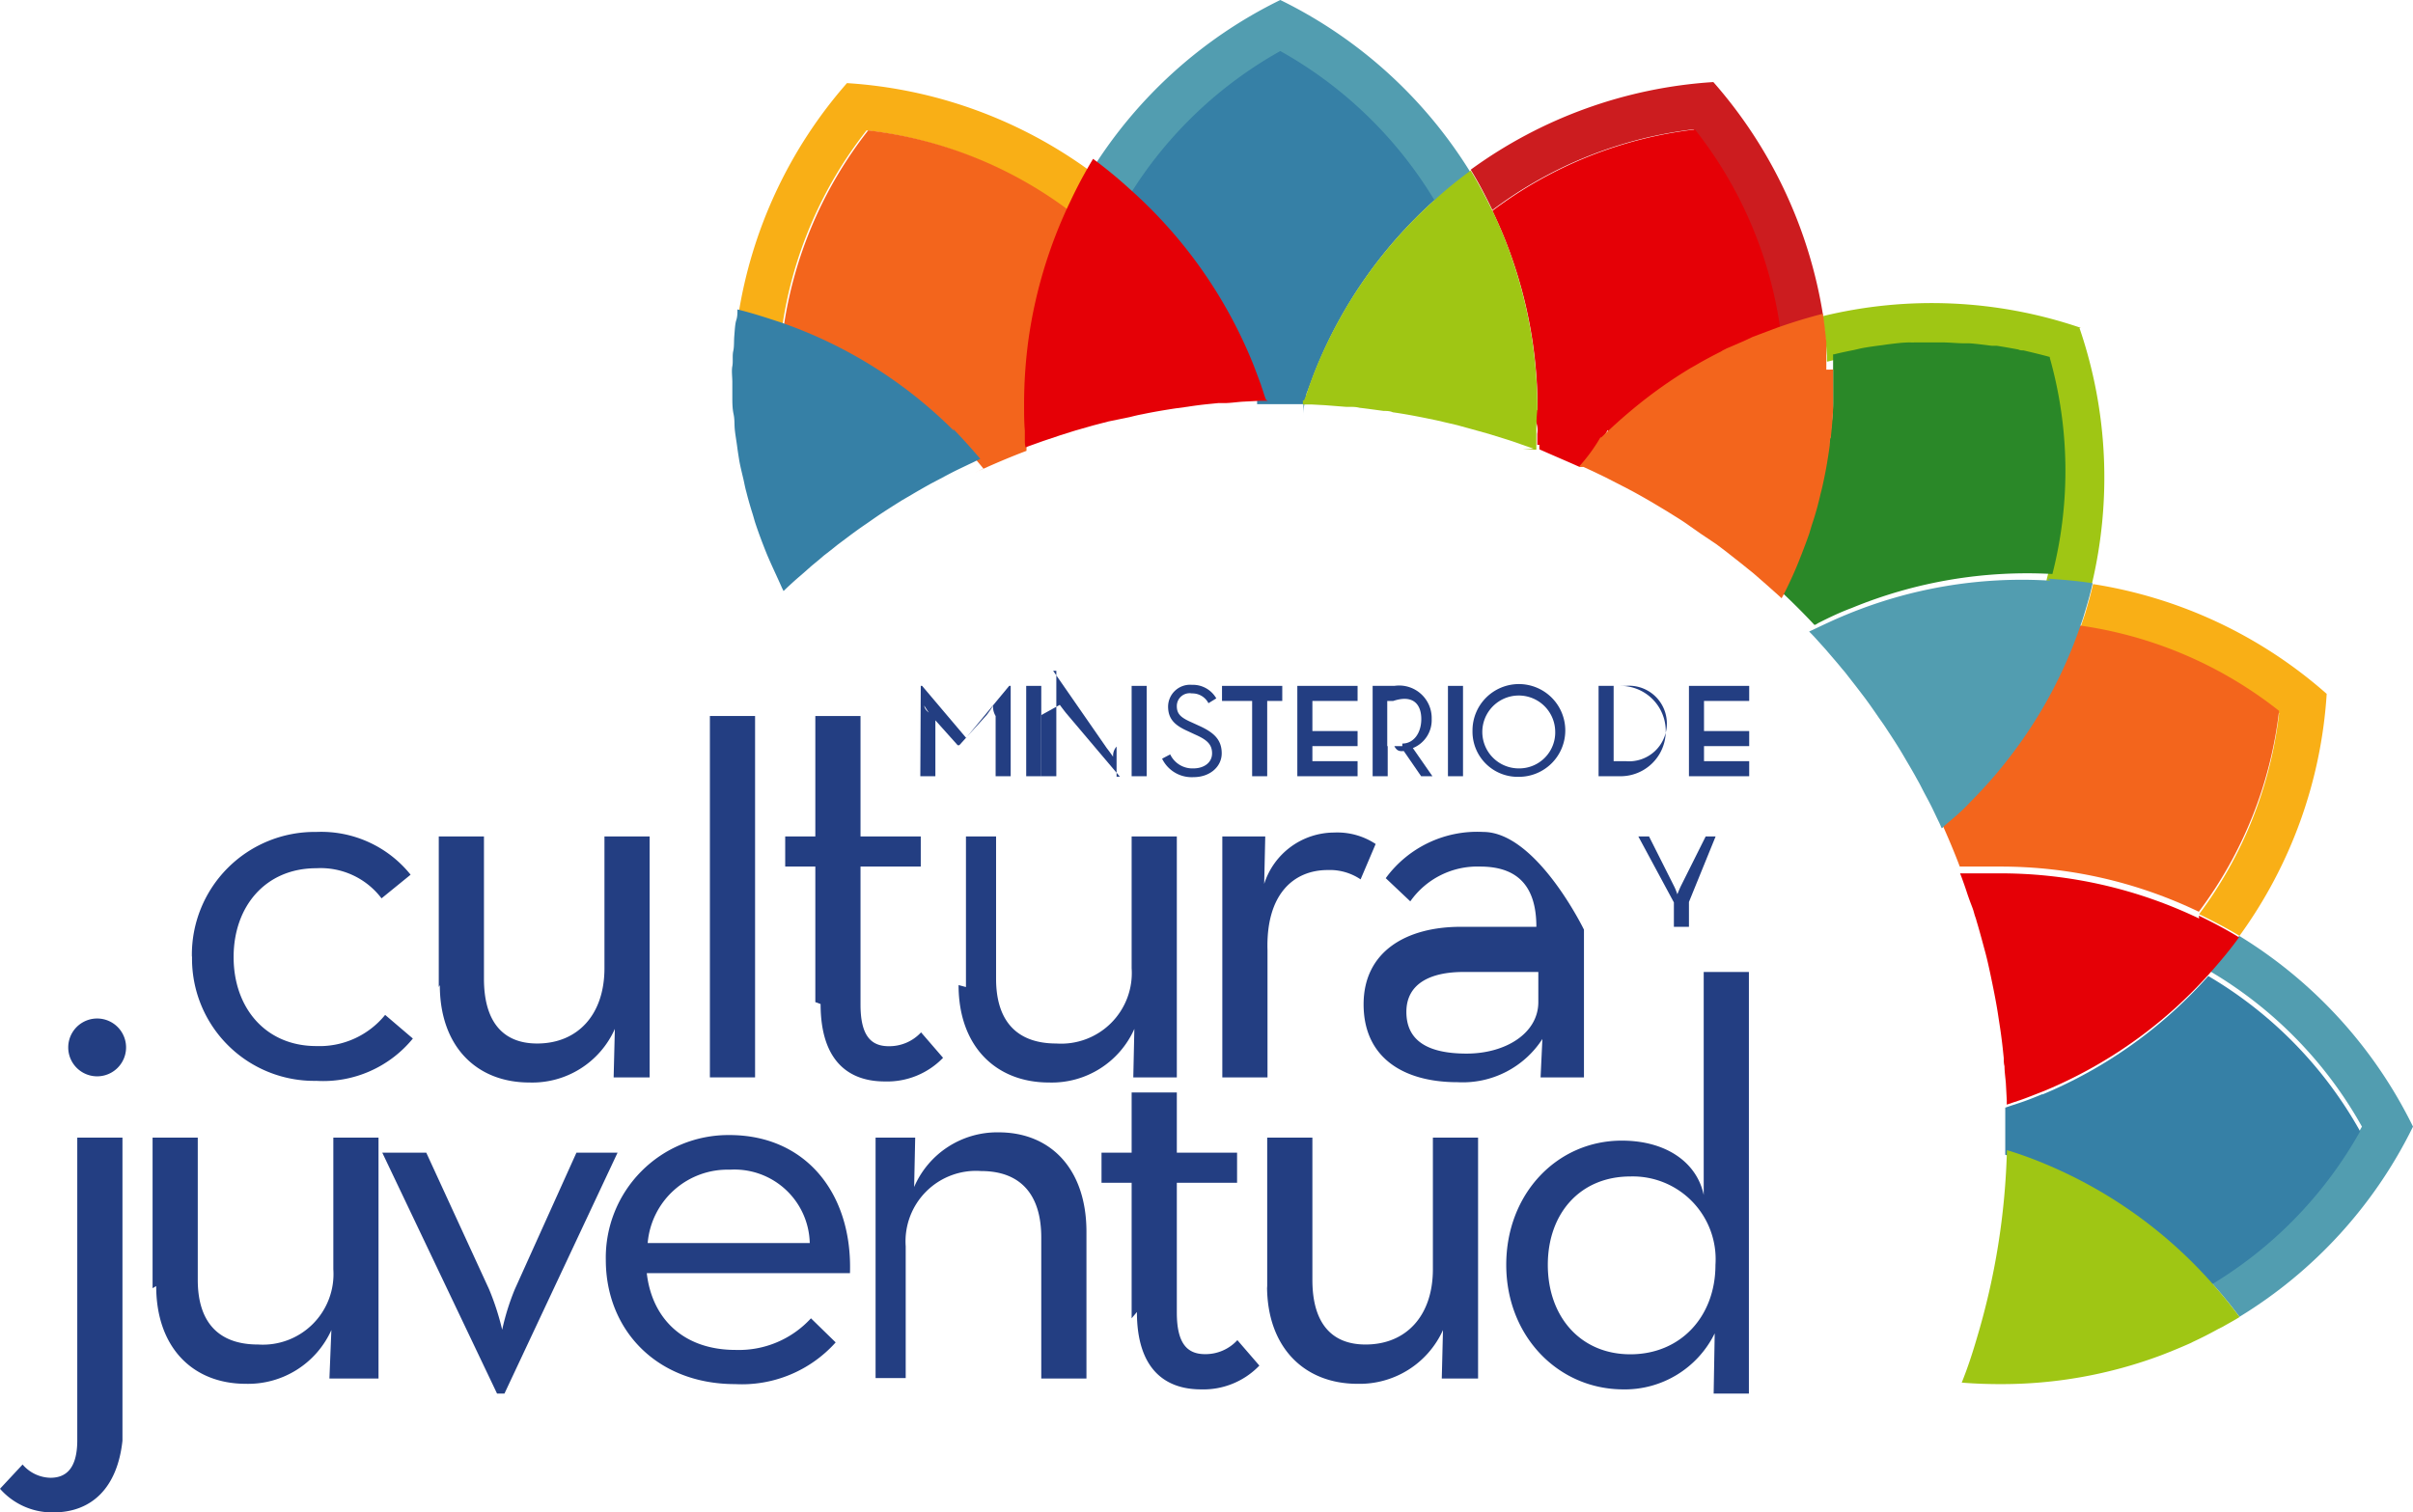 <svg xmlns="http://www.w3.org/2000/svg" viewBox="0 0 160.2 100.44"><defs><style>.cls-1{fill:#cc1c1f;}.cls-2{fill:#f9af16;}.cls-3{fill:#529db0;}.cls-4{fill:#3680a6;}.cls-5{fill:#f3651c;}.cls-6{fill:#e50006;}.cls-7{fill:#9fc614;}.cls-8{fill:#2a8828;}.cls-9{fill:#233e82;}</style></defs><g id="Capa_2" data-name="Capa 2"><g id="Capa_1-2" data-name="Capa 1"><path class="cls-1" d="M112.45,8.59a27.47,27.47,0,0,1,5.66,13.22,29.77,29.77,0,0,1,2.92-.89,30.77,30.77,0,0,0-7.28-15.47,30.65,30.65,0,0,0-16.11,5.82c.53.86,1,1.77,1.44,2.68a27.62,27.62,0,0,1,13.37-5.36"/><path class="cls-2" d="M138.06,41.71a27.44,27.44,0,0,1,13.25,5.66A27.52,27.52,0,0,1,146,60.71c.91.45,1.81.91,2.68,1.44a30.63,30.63,0,0,0,5.79-16.07,30.55,30.55,0,0,0-15.51-7.29c-.15.66-.34,1.32-.54,2l-.34,1"/><path class="cls-3" d="M160.2,74.82a30.69,30.69,0,0,0-11.54-12.67c-.6.82-1.25,1.6-1.92,2.36a27.6,27.6,0,0,1,10.07,10.31,27.67,27.67,0,0,1-10.06,10.29c.68.75,1.33,1.53,1.93,2.34A30.54,30.54,0,0,0,160.2,74.82"/><path class="cls-2" d="M57.53,8.66A27.47,27.47,0,0,1,70.88,14c.45-.92.91-1.82,1.44-2.68a30.62,30.62,0,0,0-16.09-5.8A30.54,30.54,0,0,0,49,21.05a29.29,29.29,0,0,1,2.9.87A27.53,27.53,0,0,1,57.53,8.66"/><path class="cls-4" d="M82.53,24.29c.21.51.41,1,.59,1.56.06.16.12.33.17.49s.11.32.17.21h0v.29c.55,0,1.08,0,1.63,0s1,0,1.45,0v.71h0a4.55,4.55,0,0,1,.19-1.3c0-.14.1-.29.14-.43.2-.53.39-1.07.61-1.59a30.28,30.28,0,0,1,7.83-11A27.61,27.61,0,0,0,85,3.16,27.58,27.58,0,0,0,74.68,13.25a30.2,30.2,0,0,1,7.85,11"/><path class="cls-5" d="M52,21.92a30.16,30.16,0,0,1,11.47,7.2c.65.64,1.25,1.3,1.82,2-.18.08-.35.18-.54.26,1.11-.52,2.24-1,3.4-1.44h0l0-.52c0-.18,0-.37,0-.55,0-.56-.05-1.11-.05-1.67a31.82,31.82,0,0,1,.3-4.28A30.1,30.1,0,0,1,71,14,27.54,27.54,0,0,0,57.64,8.66,27.61,27.61,0,0,0,52,21.92"/><path class="cls-6" d="M101.13,27.17h0a1.5,1.5,0,0,1,.93,1.64c0,.19,0,.38,0,.56s0,.31,0,.17h.14v.3c.8.36,1.76.76,2.69,1.18h0l.2-.21a12.88,12.88,0,0,0,1.65-2.25h0c.11.33.23.24.34.13a30.26,30.26,0,0,1,7.75-5.47,30.64,30.64,0,0,1,3.36-1.41,27.57,27.57,0,0,0-5.66-13.21A27.66,27.66,0,0,0,99.08,14a30.33,30.33,0,0,1,3,13.22"/><path class="cls-7" d="M138.14,21.77A30.59,30.59,0,0,0,121,21c.09.61.16,1.22.23,1.84l.06.78,0,.39h.06c.43-.11.88-.2,1.32-.29l.44-.1c.48-.09,1-.15,1.45-.22l.34-.05c.5-.06,1-.1,1.5-.13l.3,0c.51,0,1,0,1.53,0h.28c.51,0,1,0,1.51.06l.31,0c.48,0,1,.1,1.45.16l.35,0c.48.07,1,.16,1.45.26l.34.06c.59.13,1.18.27,1.76.44a27.68,27.68,0,0,1,.18,14.37h0c1,.06,2,.14,3,.3a30.67,30.67,0,0,0-.8-17.08"/><path class="cls-5" d="M130.86,52.91c-.57.57-1.17,1.11-1.77,1.63l-.17.15h0c.42.94.83,1.9,1.19,2.86h0l.47,0,.56,0c.54,0,1.1,0,1.66,0a30.32,30.32,0,0,1,13.18,3,27.52,27.52,0,0,0,5.33-13.34,27.51,27.51,0,0,0-13.24-5.67,30.6,30.6,0,0,1-4.73,8.67,29.79,29.79,0,0,1-2.48,2.82"/><path class="cls-4" d="M135.58,72.67c-.51.21-1,.41-1.55.59l-.49.16-.41.14h0c0,.58,0,1.15,0,1.74s0,.92,0,1.39c.84.26,1.68.56,2.51.91a30.25,30.25,0,0,1,11,7.82,27.64,27.64,0,0,0,10.05-10.29,27.55,27.55,0,0,0-10.08-10.31,30.26,30.26,0,0,1-11,7.86"/><path class="cls-3" d="M85,0A30.59,30.59,0,0,0,72.32,11.55h0c.81.6,1.6,1.25,2.36,1.93A27.65,27.65,0,0,1,85,3.39a27.76,27.76,0,0,1,10.29,10c.76-.67,1.54-1.33,2.35-1.92A30.67,30.67,0,0,0,85,0"/><path class="cls-8" d="M136.1,23.71c-.58-.16-1.17-.3-1.76-.44-.11,0-.23,0-.34-.06-.49-.09-1-.18-1.45-.25l-.34,0c-.49-.06-1-.13-1.46-.16l-.31,0c-.5,0-1-.06-1.5-.06h-.29q-.77,0-1.53,0a2.53,2.53,0,0,1-.3,0c-.5,0-1,.07-1.5.13l-.34.05c-.48.06-1,.13-1.45.22l-.43.1c-.45.09-.89.18-1.33.29h-.07l0,.6c0,.21,0,.43,0,.64,0,.44,0,.88,0,1.33,0,.22,0,.44,0,.66,0,.62-.08,1.23-.15,1.85,0,.18,0,.37-.07.55-.06.45-.13.89-.2,1.34,0,.25-.1.5-.15.74-.08.4-.16.78-.26,1.18s-.12.5-.19.75c-.11.41-.24.82-.36,1.22l-.21.66h0c-.21.61-.44,1.24-.7,1.85s-.65,1.47-1,2.18l-.13.23-.17-.16.17.17h0c.75.7,1.48,1.43,2.18,2.18h0c.08,0,.18-.08.25-.12.73-.37,1.46-.72,2.22-1a30.52,30.52,0,0,1,13.33-2.26,27.62,27.62,0,0,0-.18-14.38"/><path class="cls-6" d="M84.05,26.55c-.06-.16-.12-.32-.17-.49s-.12-.35-.17-.52c-.2-.53-.39-1.07-.61-1.6A31.09,31.09,0,0,0,75,12.55h0a30.44,30.44,0,0,0-2.43-2,30.38,30.38,0,0,0-1.48,2.76,31.22,31.22,0,0,0-2.8,9.17,32,32,0,0,0-.3,4.41c0,.57,0,1.15.05,1.71l0,.58c0,.18,0,.36.05.53h0l.21-.08.92-.33,1.19-.4.7-.22.29-.09,1.19-.34,1-.26L75,27.7c.28-.07.56-.14.84-.19.71-.15,1.43-.27,2.14-.38l.88-.12q.7-.11,1.41-.18l.6-.06.39,0c.45,0,.9-.08,1.36-.1l1-.05.46,0h.09"/><path class="cls-4" d="M63.34,28.62a30.27,30.27,0,0,0-11.48-7.2c-1-.33-1.92-.63-2.9-.87h0c0,.24,0,.48-.08.72s-.1.7-.13,1.05,0,.69-.07,1,0,.69-.06,1,0,.71,0,1.06,0,.68,0,1,0,.74.08,1.11.05.66.08,1,.11.78.16,1.16.09.62.14.93.18.84.28,1.26c.06.27.11.55.19.83.12.48.27,1,.41,1.44.07.22.12.43.19.64.23.69.49,1.38.77,2.07l0,0c.32.76.68,1.5,1,2.23l.1.2h0l.25-.24c.26-.24.52-.48.79-.71s.55-.48.82-.72l.46-.38.35-.3c.3-.23.61-.47.9-.71l.8-.6c.36-.27.72-.53,1.09-.78l.66-.46c.57-.39,1.16-.76,1.75-1.13l.67-.39c.4-.24.81-.47,1.22-.7l.78-.41c.39-.21.77-.41,1.17-.6s.54-.26.82-.39l.53-.26c-.57-.67-1.17-1.34-1.81-2"/><path class="cls-7" d="M99.08,14c-.45-.92-.92-1.82-1.44-2.67a26.75,26.75,0,0,0-2.36,1.92,30.45,30.45,0,0,0-7.83,11q-.33.8-.6,1.59l-.15.44c-.06.18-.13.38-.2.3h0v.28h.55l.93.05,1.4.11h.22c.21,0,.43,0,.65.06.54.06,1.08.14,1.61.21.2,0,.41,0,.61.09.71.1,1.41.23,2.11.37l.82.17,1.33.31.91.25,1.22.34.16.05.74.23q.63.19,1.26.42l.79.28s.1,0-.7.06H102c0-.15,0-.31,0-.47s0-.38,0-.57c0-.54,0-1.08.07-1.64h0a30.78,30.78,0,0,0-3-13.22"/><path class="cls-5" d="M121.25,24.55c0-.2,0-.41,0-.6-.13,0-.22.05,0,0h0c0-.21,0-.43,0-.64v0c0-.18,0-.36,0-.54v-.07c-.07-.63-.13-1.24-.23-1.86-1,.25-2,.56-3,.91l-.4.15-1.25.47-.69.32-1,.43a.61.61,0,0,0-.14.07,1.64,1.64,0,0,0-.29.16c-.54.27-1.07.55-1.6.86l-.39.22a30.86,30.86,0,0,0-3.82,2.71h0c-.75.62-1.46,1.26-2.16,1.94l0,0V29A11.54,11.54,0,0,1,105,30.8h0l-.19.21h.32l.65.3.79.38,1.21.62.12.06.62.33c.47.26.93.52,1.38.79l.8.48c.49.31,1,.61,1.45.94l.8.56,1,.67.57.43,1.12.88.31.25c.18.15.37.29.54.44l.79.69.83.74.17.16.13-.23c.36-.71.7-1.44,1-2.19s.48-1.23.7-1.85c.07-.22.13-.44.2-.66.14-.41.26-.82.37-1.23.06-.25.13-.49.18-.74.11-.4.19-.79.27-1.18s.1-.5.14-.74q.12-.68.21-1.35c0-.18,0-.36.07-.54.07-.62.12-1.24.15-1.85,0-.24,0-.48,0-.72s0-.48,0-.73c0-.4,0-.79,0-1.18m-14.07,8h-.47"/><path class="cls-3" d="M136.13,38.55h-.21a30.43,30.43,0,0,0-13.34,2.27c-.76.31-1.49.66-2.21,1l-.26.12h0l.32.33.75.83.78.91.21.25c.1.13.21.25.31.37l.78,1,.55.72c.31.42.61.85.91,1.29.19.27.38.53.55.8.31.47.62.94.91,1.42.16.26.3.51.46.78s.43.73.63,1.1c.09.16.18.32.26.48l.19.37c.19.36.39.72.57,1.09l.41.86c.08.15.14.31.21.46h0c.06,0,.11-.11.17-.15.61-.52,1.2-1,1.77-1.63.43-.42.82-.85,1.2-1.28-.38.43-.77.86-1.2,1.28a29.79,29.79,0,0,0,2.48-2.82,30.35,30.35,0,0,0,4.73-8.67c.11-.32.23-.63.33-1,.2-.65.39-1.3.54-2-1-.15-2-.24-3-.3"/><path class="cls-6" d="M146,61a30.51,30.51,0,0,0-13.19-3c-.55,0-1.11,0-1.65,0l-.56,0-.47,0h0l.09.23c.12.33.24.66.35,1s.24.69.36,1,.13.44.21.66.07.24.11.36c.11.36.21.73.31,1.09l.27,1c.11.42.2.83.29,1.25s.21,1,.31,1.52.17.92.24,1.39.11.7.16,1.06.1.75.14,1.13l.06.58c0,.18,0,.35.05.54,0,.37.06.74.09,1.13l.06,1.11v.31h0l.41-.14.48-.16c.52-.18,1-.38,1.55-.59a30.3,30.3,0,0,0,11.06-7.86c.68-.77,1.33-1.54,1.92-2.36-.86-.53-1.76-1-2.67-1.44"/><path class="cls-7" d="M148.68,87.46c-.6-.82-1.25-1.6-1.92-2.35a30.42,30.42,0,0,0-11-7.82,26.18,26.18,0,0,0-2.52-.91h0a47.6,47.6,0,0,1-2,12.5c-.29,1-.62,2-1,2.94v0h0c.84.07,1.7.1,2.56.1A30.18,30.18,0,0,0,143.49,90h0c.65-.25,1.28-.51,1.91-.79l.2-.1q.84-.39,1.65-.84l.32-.16c.36-.21.74-.41,1.11-.64v0"/><path class="cls-9" d="M0,98.87l1.5-1.61a2.5,2.5,0,0,0,1.85.88c1.07,0,1.76-.66,1.78-2.42V75.55h3V95.68c-.34,3.15-2.06,4.76-4.59,4.76A4.62,4.62,0,0,1,0,98.87M4.53,69.56a1.92,1.92,0,0,1,3.84,0,1.92,1.92,0,0,1-3.84,0"/><path class="cls-9" d="M10.13,85.55v-10h3V85c0,2.76,1.33,4.29,4,4.29a4.69,4.69,0,0,0,5-5V75.55h3v16H21.87L22,88.33a6.06,6.06,0,0,1-5.68,3.57c-3.53,0-5.95-2.42-5.95-6.49"/><path class="cls-9" d="M25.38,76.55H28.3l4.17,9.07a17.26,17.26,0,0,1,.87,2.69,15.82,15.82,0,0,1,.84-2.69l4.09-9.07H41l-7.51,16H33Z"/><path class="cls-9" d="M48.84,89.65a6.49,6.49,0,0,0,5-2.1l1.64,1.6a8.36,8.36,0,0,1-6.67,2.77c-5.22,0-8.59-3.61-8.59-8.25a8.14,8.14,0,0,1,8.21-8.29c5.1,0,8.17,3.92,8,9.17H42.94c.34,3,2.41,5.1,5.9,5.1m4.92-7.1a5,5,0,0,0-5.3-4.87A5.32,5.32,0,0,0,43,82.55Z"/><path class="cls-9" d="M58.13,75.55h2.63l-.07,3.28A6,6,0,0,1,66.3,75.2c3.46,0,5.83,2.44,5.83,6.61v9.74h-3V82.18c0-2.8-1.33-4.41-4-4.41a4.68,4.68,0,0,0-5,5v8.75h-2v-16Z"/><path class="cls-9" d="M75.13,87.55v-9h-2v-2h2v-4h3v4h4v2h-4v8.62c0,2.11.73,2.76,1.88,2.76A2.87,2.87,0,0,0,82.15,89l1.46,1.69a5.15,5.15,0,0,1-3.87,1.58c-2.42,0-4.26-1.38-4.26-5.14"/><path class="cls-9" d="M84.13,85.55v-10h3V85c0,2.76,1.18,4.29,3.53,4.29,2.7,0,4.47-1.91,4.47-5V75.55h3v16H95.72l.08-3.22a6.07,6.07,0,0,1-5.68,3.57c-3.53,0-6-2.42-6-6.49"/><path class="cls-9" d="M100,84c0-4.73,3.38-8.25,7.67-8.25,3,0,5,1.49,5.44,3.61V64.55h3v28h-2.34l.07-4a6.65,6.65,0,0,1-6.13,3.72C103.4,92.23,100,88.7,100,84m13.89,0a5.5,5.5,0,0,0-5.65-5.87c-3.33,0-5.48,2.45-5.48,5.87s2.15,5.94,5.48,5.94,5.65-2.5,5.65-5.94"/><path class="cls-9" d="M12.74,63.53A8.15,8.15,0,0,1,21,55.25a7.61,7.61,0,0,1,6.26,2.84l-1.93,1.57a5.07,5.07,0,0,0-4.33-2c-3.37,0-5.49,2.53-5.49,5.9s2.12,5.91,5.49,5.91a5.61,5.61,0,0,0,4.57-2.07l1.84,1.57A7.69,7.69,0,0,1,21,71.78a8.11,8.11,0,0,1-8.25-8.25"/><path class="cls-9" d="M29.13,65.55v-10h3V65c0,2.76,1.18,4.3,3.53,4.3,2.7,0,4.47-1.92,4.47-5V55.55h3v16H40.74l.08-3.22a6,6,0,0,1-5.67,3.56c-3.53,0-5.95-2.41-5.95-6.47"/><rect class="cls-9" x="47.13" y="47.55" width="3" height="24"/><path class="cls-9" d="M54.13,66.55v-9h-2v-2h2v-8h3v8h4v2h-4v9.17c0,2.11.73,2.76,1.88,2.76a2.87,2.87,0,0,0,2.14-.92l1.46,1.69a5.15,5.15,0,0,1-3.87,1.57c-2.42,0-4.26-1.38-4.26-5.14"/><path class="cls-9" d="M64.13,65.55v-10h2V65c0,2.76,1.33,4.3,4,4.3a4.69,4.69,0,0,0,5-5V55.55h3v16H75.24l.07-3.22a6,6,0,0,1-5.67,3.56c-3.53,0-6-2.41-6-6.47"/><path class="cls-9" d="M81.3,55.55H84l-.07,3.15a4.89,4.89,0,0,1,4.64-3.41,4.61,4.61,0,0,1,2.76.76l-1,2.35a3.65,3.65,0,0,0-2.18-.62c-2.27,0-4.11,1.61-4,5.33v8.44h-3v-16Z"/><path class="cls-9" d="M102,61.55c0-2.85-1.39-4-3.73-4a5.44,5.44,0,0,0-4.64,2.31L92,58.32a7.52,7.52,0,0,1,6.47-3.07c3.54,0,6.69,6.49,6.69,6.49v9.81h-2.88l.12-2.55a6.3,6.3,0,0,1-5.63,2.87c-3.61,0-6.24-1.64-6.24-5.17s2.86-5.15,6.45-5.15h5Zm-4.85,3c-2.13,0-3.78.74-3.78,2.65s1.41,2.77,4,2.77,4.76-1.35,4.76-3.42v-2Z"/><path class="cls-9" d="M61.13,45.55h.09L64.14,49,67,45.55h.1v6h-1v-4a1.19,1.19,0,0,1-.17-.69,5.89,5.89,0,0,1-.43.63l-1.81,2h-.11l-1.79-2c-.19-.24-.43-.63-.43-.63s0,.42.74.69v4h-1Z"/><rect class="cls-9" x="68.13" y="45.55" width="1" height="6"/><path class="cls-9" d="M70.78,47.36c-.17-.21-.42-.55-.42-.55l-1.23.68v4.06h1v-7h-.21l3.57,5.15c.17.21.41.56.41.56a.91.91,0,0,1,.23-.68v-4h0v6h.22Z"/><rect class="cls-9" x="75.13" y="45.55" width="1" height="6"/><path class="cls-9" d="M77.16,50.38l.53-.28a1.63,1.63,0,0,0,1.54.93c.7,0,1.24-.38,1.24-1s-.38-.92-1.13-1.25l-.47-.22c-.86-.38-1.32-.8-1.32-1.64a1.46,1.46,0,0,1,1.58-1.44,1.79,1.79,0,0,1,1.62.9l-.52.32a1.2,1.2,0,0,0-1.1-.65.85.85,0,0,0-1,.85c0,.53.29.77,1,1.08l.48.22c1,.45,1.5.94,1.5,1.83s-.79,1.58-1.86,1.58a2.18,2.18,0,0,1-2.09-1.21"/><polygon class="cls-9" points="83.13 46.55 81.13 46.55 81.13 45.55 85.13 45.55 85.13 46.55 84.13 46.55 84.13 51.55 83.13 51.55 83.13 46.55"/><polygon class="cls-9" points="86.13 45.55 90.13 45.55 90.13 46.55 87.13 46.55 87.13 48.55 90.13 48.55 90.13 49.55 87.13 49.55 87.13 50.55 90.13 50.55 90.13 51.55 86.13 51.55 86.13 45.55"/><path class="cls-9" d="M95.1,51.55h-.75L93.2,49.88c-.2,0-.43.06-.63-.33h-.44v2h-1v-6h1.44a2.16,2.16,0,0,1,2.48,2.2,2,2,0,0,1-1.25,1.93Zm-2-2.17c.75,0,1.26-.69,1.26-1.63s-.51-1.65-1.86-1.2h-.4v3h1Z"/><rect class="cls-9" x="96.13" y="45.55" width="1" height="6"/><path class="cls-9" d="M97.76,48.53a3.08,3.08,0,1,1,3.07,3.06,3,3,0,0,1-3.07-3.06m5.49,0a2.42,2.42,0,1,0-2.42,2.5,2.39,2.39,0,0,0,2.42-2.5"/><path class="cls-9" d="M106.13,45.55h1.46a3,3,0,1,1,0,6h-1.46Zm1.8,5a2.51,2.51,0,1,0,0-5h-.8v5Z"/><polygon class="cls-9" points="112.13 45.55 116.13 45.55 116.13 46.55 113.13 46.55 113.13 48.55 116.13 48.55 116.13 49.55 113.13 49.55 113.13 50.55 116.13 50.55 116.13 51.55 112.13 51.55 112.13 45.55"/><path class="cls-9" d="M111.13,59.93l-2.36-4.38h.71l1.63,3.24a4.06,4.06,0,0,1,.25.6s.14-.36.26-.6l1.62-3.24h.66l-1.77,4.35v1.65h-1V59.93Z"/></g></g></svg>